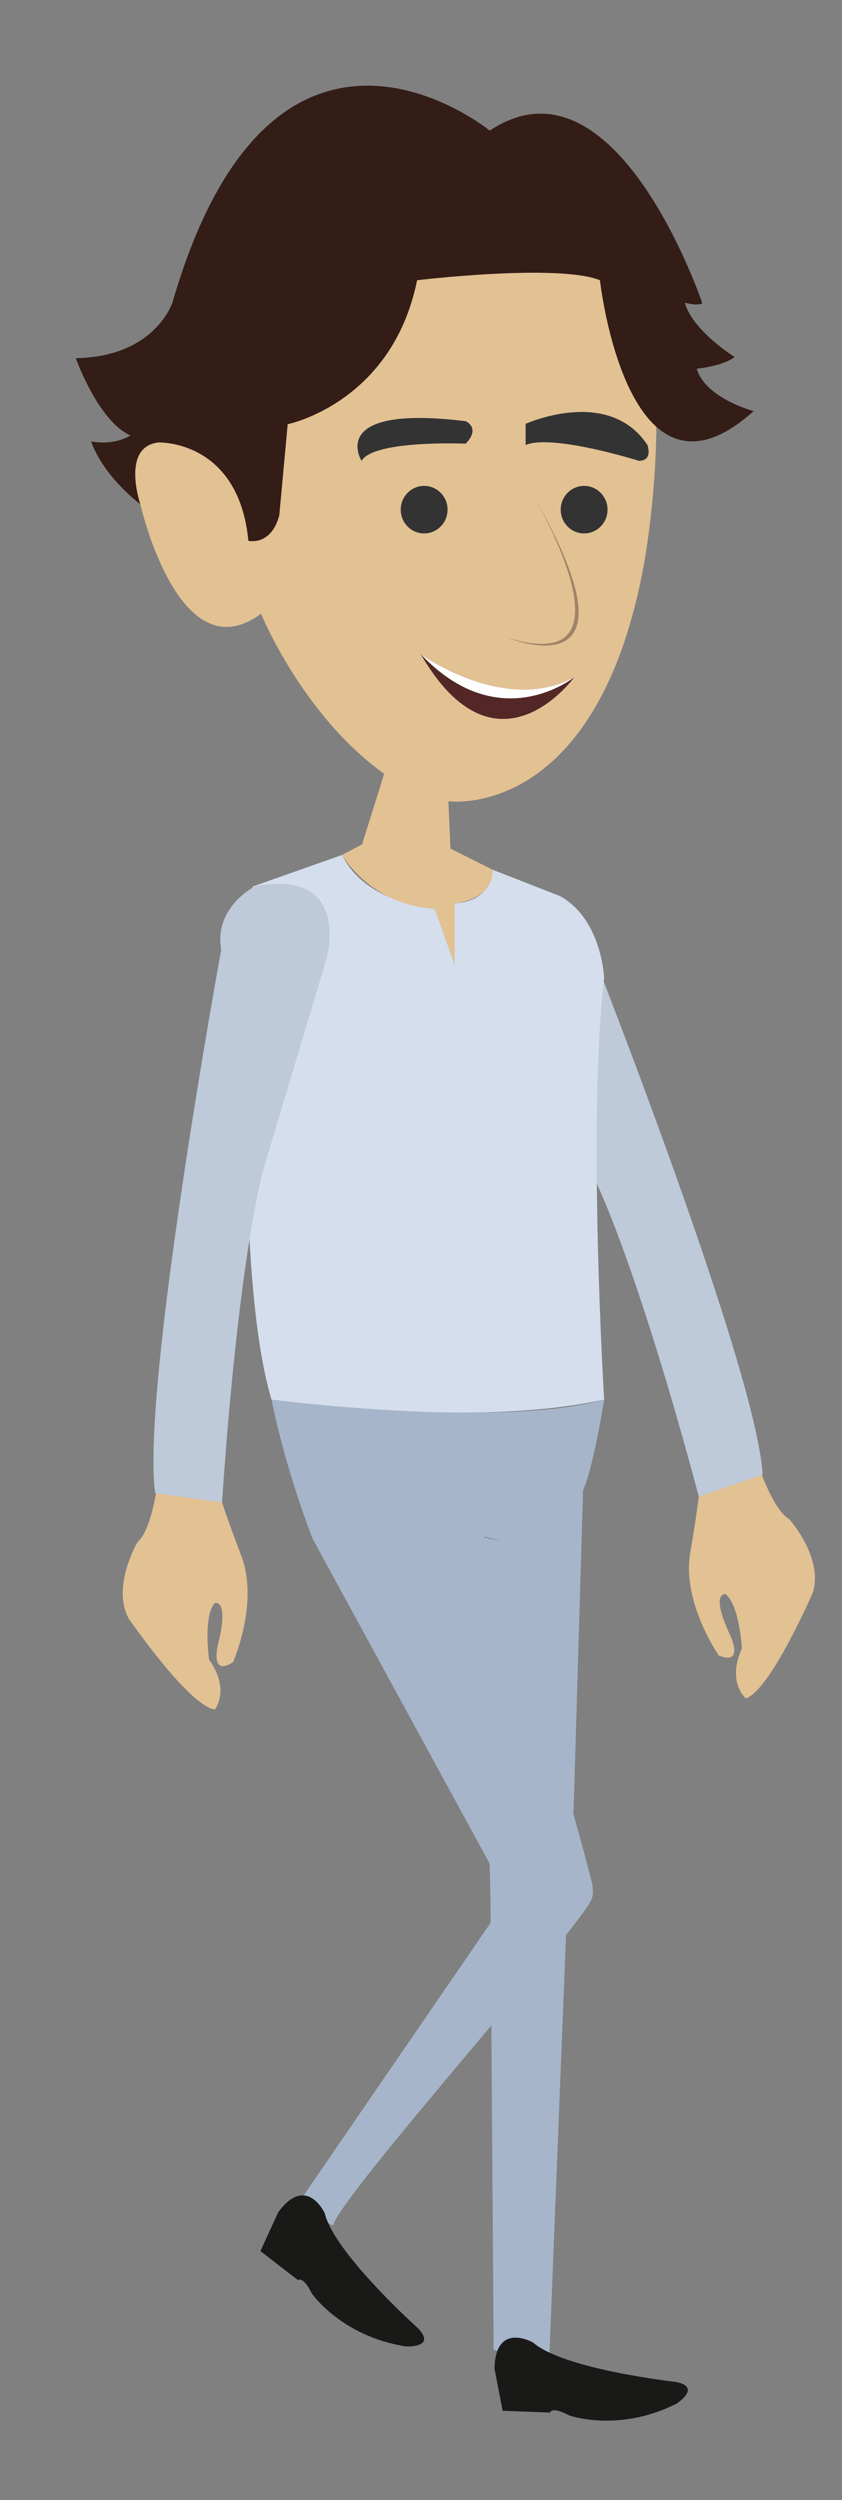 <?xml version="1.0" encoding="utf-8"?>
<!-- Generator: Adobe Illustrator 16.0.0, SVG Export Plug-In . SVG Version: 6.00 Build 0)  -->
<!DOCTYPE svg PUBLIC "-//W3C//DTD SVG 1.1//EN" "http://www.w3.org/Graphics/SVG/1.1/DTD/svg11.dtd">
<svg version="1.1" id="Layer_1" xmlns="http://www.w3.org/2000/svg" xmlns:xlink="http://www.w3.org/1999/xlink" x="0px" y="0px"
	 width="100px" height="296.641px" viewBox="0 0 100 296.641" enable-background="new 0 0 100 296.641" xml:space="preserve">
<rect x="0" y="0" width="100" height="296.641" fill="#808080" stroke="none"/>
<g id="walk1">
	<g>
		<path fill="#E2C193" d="M83.04,176.993c0,0-0.332-8.729,6.704-4.035c0,0,1.906,6.139,4.01,7.313c0,0,4.072,4.566,2.779,8.697
			c0,0-4.986,11.537-7.951,12.562c0,0-2.295-1.891-0.473-5.928c0,0-0.264-5.124-1.947-6.453c0,0-1.876-0.273,0.607,4.99
			c0,0,1.625,3.521-1.396,2.297c0,0-4.477-6.385-3.373-12.313C82,184.121,82.959,178.481,83.04,176.993z"/>
		<path fill="#BEC9D9" d="M58.391,116.709c0,0-5.101-9.958,6.604-10.107c0,0,5.356,1.449,5.444,6.627c0,0,19.4,49.192,20.141,61.742
			l-7.592,2.609c0,0-6.506-25.045-12.354-37.686L58.391,116.709z"/>
	</g>
	<path fill="#D4DEEC" d="M40.625,101.445L30,105.195c0,0-2.75,44.375,2.25,60.875c0,0,23.5,3.5,39.5,0c0,0-2-33,0-50
		c0,0-0.25-7-5.25-9.75l-8-3.125c0,0,0.131,3.672-4.5,4v7.25l-2.375-6.625C51.625,107.82,43.5,107.32,40.625,101.445z"/>
	<g>
		<path fill="#E2C193" d="M28.61,184.491c2.226,5.604-0.933,12.731-0.933,12.731c-2.729,1.782-1.813-1.98-1.813-1.98
			c1.42-5.647-0.368-5.018-0.368-5.018c-1.396,1.63-0.665,6.708-0.665,6.708c2.568,3.609,0.68,5.907,0.68,5.907
			c-3.105-0.433-10.226-10.79-10.226-10.79c-2.065-3.804,1.049-9.07,1.049-9.07c1.836-1.559,2.522-7.946,2.522-7.946
			c5.998-5.966,7.356,2.665,7.356,2.665C26.58,179.142,28.61,184.491,28.61,184.491z"/>
		<path fill="#BEC9D9" d="M38.764,113.789c0,0,3.084-10.755-8.43-8.646c0,0-4.978,2.456-4.063,7.558c0,0-9.543,52.013-7.842,64.469
			l7.95,1.095c0,0,1.55-25.829,4.849-39.354L38.764,113.789z"/>
	</g>
	<g>
		<path fill="#E2C193" d="M31,61.82c0,0-8.25-20.875-16.25-6.875l1.916,4.893c0,0,4.584,20.232,14.334,12.982
			c0,0,4.875,12,14.625,19L43,100.195l-2.375,1.25c0,0,3.375,6,11,6.375L54,114.445v-7.25c0,0,4.625-0.375,4.5-4l-5-2.5l-0.25-5.625
			c0,0,17.691,2.497,23.25-28.25c0,0,1.396-7.505,1.448-16.188L73,28.82l-13.875-2.5L46.35,27.945
			C46.35,27.945,28.375,38.57,31,61.82z"/>
		<path display="none" fill="#542626" d="M49.266,77.057c6.501,7.361,18.888,3.838,18.888,3.838
			C54.773,86.376,49.268,77.057,49.266,77.057z"/>
		<path fill="#333333" d="M55.313,49.979c0,0,1.806,0.784,0,2.664c0,0-10.887-0.473-12.373,2.036
			C42.938,54.679,38.707,47.942,55.313,49.979z"/>
		<path fill="#A08468" d="M60.266,75.67c16.547,5.09,2.408-18.015,2.408-18.015C77.557,82.798,60.266,75.67,60.266,75.67z"/>
		<ellipse fill="#333333" cx="69.373" cy="60.475" rx="2.781" ry="2.82"/>
		<ellipse fill="#333333" cx="50.373" cy="60.475" rx="2.781" ry="2.82"/>
		<path fill="#341D17" d="M49.537,33.25c0,0,16.713-2,21.713,0c0,0,3.25,29.062,18.25,15.531c0,0-5.75-1.531-6.75-5.031
			c0,0,3-0.271,4.5-1.383c0,0-5-3.117-5.917-6.45c0,0,1.416,0.417,2.083,0.083c0,0-10.25-30.5-25.25-20.5
			c0,0-25.666-21-37.666,20.333c0,0-2,6.5-11.5,6.667c0,0,2.667,7.5,6.5,9.167c0,0-1.834,1.245-4.667,0.706c0,0,1,3.628,5.833,7.461
			c0,0-2.333-6.833,2.167-7.333c0,0,9.5-0.333,10.667,11.667c0,0,2.667,0.667,3.667-3l1-10.833
			C34.167,50.333,46.574,47.833,49.537,33.25z"/>
		<path fill="#333333" d="M62.424,50.292c0,0,9.844-4.465,14.465,2.506c0,0,0.705,1.882-1.019,1.882c0,0-10.208-3.214-13.446-1.882
			V50.292L62.424,50.292z"/>
	</g>
	<path fill="#A6B5CA" d="M32.25,166.07c0,0,27,3.5,39.5,0c0,0-1.25,8-2.5,10.75l-1.125,37.875c0,0-0.789,6.456-0.75,11.125
		l-2.125,53.625c-5.125,0-5.993-0.513-6.625-0.625l-0.375-53.875l-1.125-42.625c0,0,4.576,1.125,0.413,0
		c0,0,8.628,24.666,12.708,40.875c0.172,0.688,0.279,1.466,0.025,2.125c-1.271,3.333-29.676,34.987-30.733,38.75
		c0,0-1.372-0.583-4.038-2.75l24.84-36.188l-23.206-42.535C37.134,182.594,33.934,174.515,32.25,166.07z"/>
	<path fill="#191918" d="M33.039,262.5l-2.108,4.604l4.461,3.449c0,0,0.586-0.551,1.629,1.563c0,0,3.504,5.104,11.194,6.303
		c0,0,3.676,0.188,1.435-2.153c0,0-9.955-8.918-11.078-13.65C38.57,262.615,36.41,257.925,33.039,262.5z"/>
	<path fill="#191918" d="M58.732,281.072l0.963,4.979l5.635,0.215c0,0,0.158-0.789,2.234,0.324c0,0,5.815,2.12,12.771-1.376
		c0,0,3.104-1.979-0.085-2.585c0,0-13.283-1.479-16.95-4.678C63.303,277.951,58.818,275.391,58.732,281.072z"/>
	<g>
		<path fill="#542727" d="M49.967,77.615c0,0,9.988,7.227,18.249,2.731C68.211,80.348,58.957,93.152,49.967,77.615z"/>
		<path fill="#FFFFFF" d="M49.967,77.615c0,0,9.988,7.227,18.249,2.731C68.211,80.348,59.336,87.538,49.967,77.615z"/>
	</g>
</g>
</svg>

